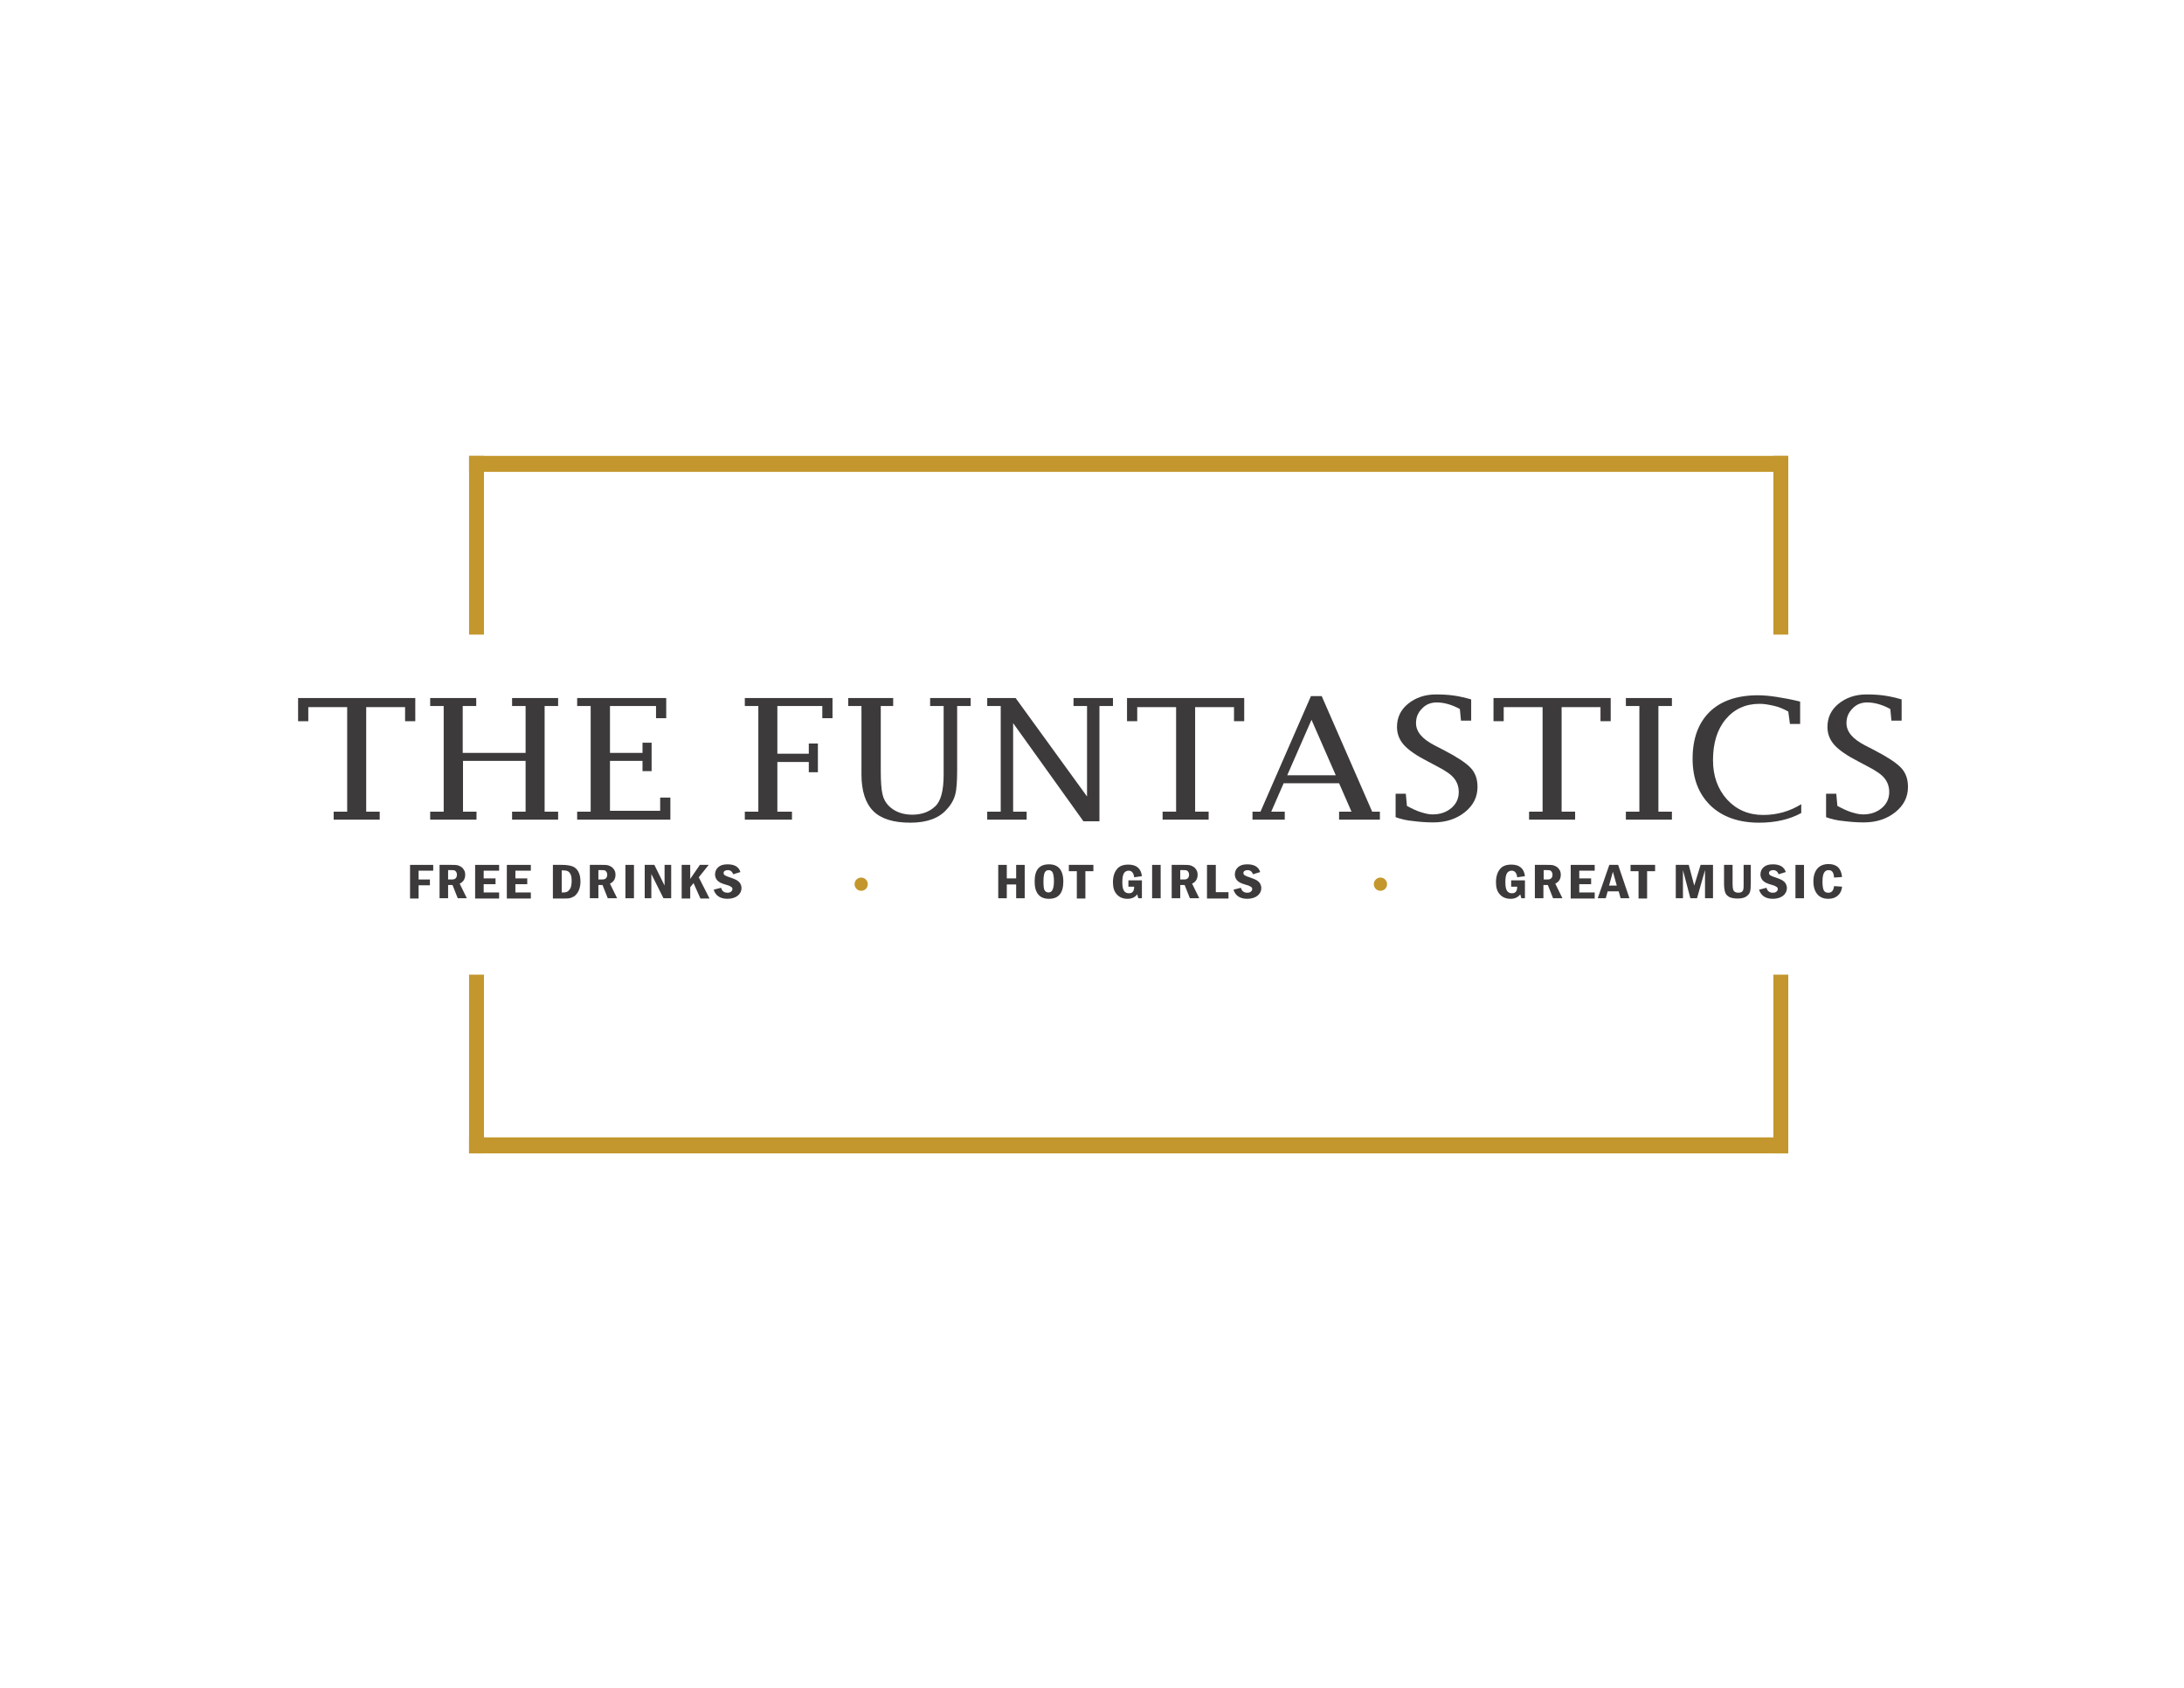 <?xml version="1.0" encoding="utf-8"?>
<!-- Generator: Adobe Illustrator 21.0.0, SVG Export Plug-In . SVG Version: 6.00 Build 0)  -->
<svg version="1.1" id="Layer_1" xmlns="http://www.w3.org/2000/svg" xmlns:xlink="http://www.w3.org/1999/xlink" x="0px" y="0px"
	 viewBox="0 0 792 612" style="enable-background:new 0 0 792 612;" xml:space="preserve">
<style type="text/css">
	.st0{fill:#C3972D;}
	.st1{fill:#3D3A3B;}
</style>
<rect x="170.1" y="165.3" class="st0" width="478.3" height="5.8"/>
<rect x="170.1" y="165.3" class="st0" width="5.4" height="64.8"/>
<rect x="643.1" y="165.3" class="st0" width="5.4" height="64.8"/>
<rect x="643.1" y="353.4" class="st0" width="5.4" height="64.8"/>
<rect x="170.1" y="353.4" class="st0" width="5.4" height="64.8"/>
<g>
	<path class="st1" d="M125.9,256.4h-14.1v5.1h-3.7v-8.4h42.5v8.4h-3.7v-5.1h-14.1v37.9h4.9v2.9H121v-2.9h4.9V256.4z"/>
	<path class="st1" d="M167.9,275.9v18.4h4.9v2.9H156v-2.9h4.9V256H156v-2.9h16.7v2.9h-4.9V273h22.8V256h-4.9v-2.9h16.7v2.9h-4.9
		v38.3h4.9v2.9h-16.7v-2.9h4.9v-18.4H167.9z"/>
	<path class="st1" d="M243,297.2h-33.7v-2.9h4.9V256h-4.9v-2.9h32.3v7.3h-3.7V256h-16.7V273h11.8v-3.7h3.3v10.3h-3.3v-3.7h-11.8V294
		h18.2v-4.8h3.7V297.2z"/>
	<path class="st1" d="M287.2,297.2h-17.1v-2.9h4.9V256h-4.9v-2.9h31.8v7.3h-3.7V256h-16.3v17.3h11.4v-3.7h3.3V280h-3.3v-3.7h-11.4
		v18h5.3V297.2z"/>
	<path class="st1" d="M312.5,256h-4.9v-2.9h16.3v2.9h-4.5v23.5c0,3.8,0.2,6.6,0.6,8.4c0.4,1.8,1.2,3.2,2.3,4.3
		c2.1,2.1,5,3.2,8.5,3.2c3.4,0,6.2-1,8.3-3c2.1-1.9,3.1-5.7,3.1-11.6V256h-4.9v-2.9h14.7v2.9h-4.9v23.2c0,4.1-0.2,7.1-0.7,8.9
		c-0.5,1.9-1.5,3.7-3.1,5.4c-2.8,3.2-7.2,4.8-13.2,4.8c-6.1,0-10.6-1.4-13.4-4.2c-2.8-2.8-4.3-7.2-4.3-13.3V256z"/>
	<path class="st1" d="M392.9,297.8l-25.5-35.6v32.1h4.9v2.9H358v-2.9h4.9V256H358v-2.9h10.3l25.9,35.7V256h-4.9v-2.9h14.3v2.9h-4.9
		v41.8H392.9z"/>
	<path class="st1" d="M426.5,256.4h-14.1v5.1h-3.7v-8.4h42.5v8.4h-3.7v-5.1h-14.1v37.9h4.9v2.9h-16.7v-2.9h4.9V256.4z"/>
	<path class="st1" d="M465.5,284l-4.5,10.3h4.9v2.9h-11.7v-2.9h2.9l18.3-41.9h3.9l18.3,41.9h2.8v2.9h-14.8v-2.9h4.5l-4.5-10.3H465.5
		z M466.8,281.1h17.6l-8.8-20.1L466.8,281.1z"/>
	<path class="st1" d="M506.1,296.3v-8.5h3.7l0.4,4.4c1.8,1,3.5,1.8,5.1,2.3s2.9,0.8,4.2,0.8c2.8,0,5-0.8,6.8-2.3
		c1.8-1.5,2.7-3.5,2.7-5.8c0-2-0.6-3.6-1.7-5c-1.1-1.4-3.2-2.8-6.1-4.3l-3.4-1.8c-4.1-2.1-7-4.1-8.7-6c-1.7-1.9-2.5-4.1-2.5-6.5
		c0-3.4,1.3-6.2,4-8.4c2.7-2.2,6.1-3.4,10.1-3.4c2.2,0,4.4,0.1,6.5,0.4c2.1,0.3,4.2,0.8,6.3,1.4v7.7h-3.7l-0.4-4.2
		c-1.4-0.8-2.9-1.4-4.3-1.8c-1.4-0.4-2.8-0.6-4.1-0.6c-2.1,0-3.9,0.7-5.3,2.2c-1.5,1.5-2.2,3.2-2.2,5.3c0,3.1,2.2,5.7,6.6,8l3.5,1.8
		c4.8,2.5,8,4.6,9.7,6.4c1.7,1.8,2.5,4.1,2.5,6.9c0,3.7-1.5,6.7-4.6,9.2c-3,2.4-6.8,3.7-11.4,3.7c-2.6,0-5.1-0.2-7.4-0.5
		C510.1,297.5,508,297,506.1,296.3z"/>
	<path class="st1" d="M559.4,256.4h-14.1v5.1h-3.7v-8.4h42.5v8.4h-3.7v-5.1h-14.1v37.9h4.9v2.9h-16.7v-2.9h4.9V256.4z"/>
	<path class="st1" d="M601.4,256v38.3h4.9v2.9h-16.7v-2.9h4.9V256h-4.9v-2.9h16.7v2.9H601.4z"/>
	<path class="st1" d="M653.2,294.8c-4.4,2.4-9.5,3.5-15.3,3.5c-7.4,0-13.3-2.1-17.6-6.2c-4.3-4.2-6.5-9.8-6.5-17
		c0-7.3,2.1-13,6.2-17s10-6,17.5-6c2,0,4.2,0.2,6.8,0.6c2.5,0.4,5.4,0.9,8.5,1.7v8.1h-3.7l-0.6-4.5c-1.8-1-3.5-1.7-5.3-2.1
		s-3.4-0.7-5.1-0.7c-5.1,0-9.2,1.9-12.3,5.6c-3.1,3.7-4.6,8.7-4.6,14.8c0,5.8,1.7,10.5,5.1,14.3c3.4,3.7,7.8,5.6,13.1,5.6
		c5,0,9.6-1.3,13.8-3.9V294.8z"/>
	<path class="st1" d="M662.2,296.3v-8.5h3.7l0.4,4.4c1.8,1,3.5,1.8,5.1,2.3s2.9,0.8,4.2,0.8c2.8,0,5-0.8,6.8-2.3
		c1.8-1.5,2.7-3.5,2.7-5.8c0-2-0.6-3.6-1.7-5c-1.1-1.4-3.2-2.8-6.1-4.3l-3.4-1.8c-4.1-2.1-7-4.1-8.7-6c-1.7-1.9-2.5-4.1-2.5-6.5
		c0-3.4,1.3-6.2,4-8.4c2.7-2.2,6.1-3.4,10.1-3.4c2.2,0,4.4,0.1,6.5,0.4c2.1,0.3,4.2,0.8,6.3,1.4v7.7h-3.7l-0.4-4.2
		c-1.4-0.8-2.9-1.4-4.3-1.8c-1.4-0.4-2.8-0.6-4.1-0.6c-2.1,0-3.9,0.7-5.3,2.2c-1.5,1.5-2.2,3.2-2.2,5.3c0,3.1,2.2,5.7,6.6,8l3.5,1.8
		c4.8,2.5,8,4.6,9.7,6.4c1.7,1.8,2.5,4.1,2.5,6.9c0,3.7-1.5,6.7-4.6,9.2c-3,2.4-6.8,3.7-11.4,3.7c-2.6,0-5.1-0.2-7.4-0.5
		C666.2,297.5,664.1,297,662.2,296.3z"/>
</g>
<rect x="170.1" y="412.4" class="st0" width="478.3" height="5.8"/>
<circle class="st0" cx="312.3" cy="320.6" r="2.4"/>
<circle class="st0" cx="500.6" cy="320.6" r="2.4"/>
<g>
	<path class="st1" d="M548,319.2h5v6.5h-1.3l-0.4-1.4c-0.8,1-1.9,1.6-3.5,1.6c-1.6,0-2.9-0.5-3.9-1.6c-1-1.1-1.4-2.5-1.4-4.4
		c0-2,0.5-3.6,1.4-4.7c0.9-1.2,2.3-1.7,4.2-1.7c2.9,0,4.6,1.4,4.9,4.2l-2.8,0.4c-0.2-1.6-0.9-2.4-2-2.4c-0.7,0-1.3,0.3-1.7,0.9
		c-0.4,0.6-0.6,1.7-0.6,3.3c0,1.5,0.2,2.5,0.6,3.1c0.4,0.6,1,0.9,1.8,0.9c1.3,0,1.9-0.8,1.9-2.4H548V319.2z"/>
	<path class="st1" d="M556.6,313.6h4.5c0.9,0,1.5,0,2,0.1s0.9,0.3,1.4,0.6c0.5,0.3,0.8,0.7,1.1,1.2s0.4,1.1,0.4,1.7
		c0,1.5-0.7,2.6-2,3.2l2.6,5.3h-3.4l-1.9-4.8h-1.6v4.8h-3.1V313.6z M559.8,315.5v3.4h1.4c1.2,0,1.8-0.6,1.8-1.8c0-0.4-0.1-0.7-0.3-1
		c-0.2-0.3-0.4-0.4-0.6-0.5s-0.6-0.1-1.1-0.1H559.8z"/>
	<path class="st1" d="M569.6,313.6h8.7v2.1h-5.6v2.8h4.3v2.1h-4.3v3h5.6v2.2h-8.7V313.6z"/>
	<path class="st1" d="M583.6,313.6h3.2l4.1,12.1h-3.2l-0.7-2.5h-4l-0.7,2.5h-2.9L583.6,313.6z M586.3,321.1l-1.4-5l-1.4,5H586.3z"/>
	<path class="st1" d="M591.3,313.6h8.9v2.3h-2.9v9.9h-3.1v-9.9h-2.9V313.6z"/>
	<path class="st1" d="M607.8,313.6h4.6l2,7.5l2.3-7.5h4.5v12.1h-2.9v-10.2l-2.9,10.2H613l-2.7-10.2v10.2h-2.6V313.6z"/>
	<path class="st1" d="M625.2,313.6h3.1v6.9c0,1,0.1,1.7,0.2,2c0.1,0.4,0.3,0.7,0.7,0.9c0.3,0.2,0.7,0.3,1.2,0.3
		c0.5,0,0.9-0.1,1.2-0.3c0.3-0.2,0.5-0.5,0.6-0.9c0.1-0.4,0.1-1,0.1-2v-6.9h2.6v6.8c0,1.4-0.1,2.4-0.3,3c-0.2,0.7-0.7,1.2-1.4,1.7
		c-0.8,0.5-1.8,0.7-3.1,0.7c-1.2,0-2.2-0.2-2.9-0.5c-0.7-0.4-1.2-0.8-1.5-1.5s-0.5-1.8-0.5-3.4V313.6z"/>
	<path class="st1" d="M647.6,316.2L645,317c-0.4-1-1-1.5-2-1.5c-0.5,0-0.8,0.1-1.1,0.3c-0.3,0.2-0.4,0.5-0.4,0.8
		c0,0.3,0.2,0.6,0.5,0.8c0.3,0.2,1,0.5,2,0.8c0.9,0.3,1.6,0.6,2.2,0.9c0.5,0.3,1,0.7,1.3,1.2c0.3,0.5,0.5,1.1,0.5,1.7
		c0,1.1-0.5,2.1-1.4,2.8c-0.9,0.7-2.2,1.1-3.7,1.1c-2.6,0-4.3-1.1-5-3.3l2.7-0.7c0.3,1.2,1.1,1.8,2.3,1.8c0.5,0,1-0.1,1.3-0.4
		c0.3-0.2,0.5-0.6,0.5-0.9c0-0.3-0.1-0.6-0.4-0.8s-0.8-0.5-1.6-0.7c-1.1-0.3-1.9-0.6-2.5-0.9c-0.5-0.3-1-0.7-1.3-1.2
		c-0.3-0.5-0.5-1.1-0.5-1.7c0-1.1,0.4-2,1.2-2.7c0.8-0.7,1.9-1,3.3-1C645.4,313.4,647,314.3,647.6,316.2z"/>
	<path class="st1" d="M651.1,313.6h3.1v12.1h-3.1V313.6z"/>
	<path class="st1" d="M665.1,321.3l2.9,0.2c-0.1,1.3-0.6,2.4-1.5,3.2c-0.9,0.8-2,1.2-3.5,1.2c-1.8,0-3.1-0.6-4-1.7
		c-0.9-1.1-1.4-2.6-1.4-4.6c0-2,0.5-3.5,1.4-4.6s2.3-1.7,4.1-1.7c3,0,4.6,1.6,4.9,4.7l-2.9,0.2c-0.1-1.8-0.7-2.7-2-2.7
		c-0.7,0-1.2,0.3-1.6,0.9c-0.4,0.6-0.6,1.7-0.6,3.4c0,1.5,0.2,2.5,0.5,3.1c0.4,0.6,0.9,0.8,1.6,0.8
		C664.3,323.7,664.9,322.9,665.1,321.3z"/>
</g>
<g>
	<path class="st1" d="M362,313.6h3.1v4.9h3.4v-4.9h3.1v12.1h-3.1v-5h-3.4v5H362V313.6z"/>
	<path class="st1" d="M385.6,319.6c0,4.2-1.7,6.3-5.2,6.3c-1.7,0-3-0.5-3.9-1.6c-0.9-1.1-1.3-2.6-1.3-4.7c0-4.2,1.7-6.2,5.2-6.2
		c1.7,0,3,0.5,3.9,1.6C385.1,316,385.6,317.5,385.6,319.6z M382.2,319.6c0-1.6-0.2-2.7-0.5-3.3c-0.3-0.5-0.8-0.8-1.4-0.8
		c-0.7,0-1.1,0.3-1.4,0.8c-0.3,0.5-0.5,1.6-0.5,3.3c0,1.6,0.1,2.7,0.4,3.2s0.8,0.8,1.4,0.8c0.7,0,1.1-0.3,1.4-0.8
		S382.2,321.3,382.2,319.6z"/>
	<path class="st1" d="M387.6,313.6h8.9v2.3h-2.9v9.9h-3.1v-9.9h-2.9V313.6z"/>
	<path class="st1" d="M409.1,319.2h5v6.5h-1.3l-0.4-1.4c-0.8,1-1.9,1.6-3.5,1.6c-1.6,0-2.9-0.5-3.9-1.6c-1-1.1-1.4-2.5-1.4-4.4
		c0-2,0.5-3.6,1.4-4.7c0.9-1.2,2.3-1.7,4.2-1.7c2.9,0,4.6,1.4,4.9,4.2l-2.8,0.4c-0.2-1.6-0.9-2.4-2-2.4c-0.7,0-1.3,0.3-1.7,0.9
		c-0.4,0.6-0.6,1.7-0.6,3.3c0,1.5,0.2,2.5,0.6,3.1c0.4,0.6,1,0.9,1.8,0.9c1.3,0,1.9-0.8,1.9-2.4h-2.1V319.2z"/>
	<path class="st1" d="M417.8,313.6h3.1v12.1h-3.1V313.6z"/>
	<path class="st1" d="M424.9,313.6h4.5c0.9,0,1.5,0,2,0.1s0.9,0.3,1.4,0.6c0.5,0.3,0.8,0.7,1.1,1.2s0.4,1.1,0.4,1.7
		c0,1.5-0.7,2.6-2,3.2l2.6,5.3h-3.4l-1.9-4.8H428v4.8h-3.1V313.6z M428,315.5v3.4h1.4c1.2,0,1.8-0.6,1.8-1.8c0-0.4-0.1-0.7-0.3-1
		c-0.2-0.3-0.4-0.4-0.6-0.5s-0.6-0.1-1.1-0.1H428z"/>
	<path class="st1" d="M437.8,313.6h3.1v9.9h4.6v2.3h-7.8V313.6z"/>
	<path class="st1" d="M457,316.2l-2.6,0.8c-0.4-1-1-1.5-2-1.5c-0.5,0-0.8,0.1-1.1,0.3c-0.3,0.2-0.4,0.5-0.4,0.8
		c0,0.3,0.2,0.6,0.5,0.8c0.3,0.2,1,0.5,2,0.8c0.9,0.3,1.6,0.6,2.2,0.9c0.5,0.3,1,0.7,1.3,1.2c0.3,0.5,0.5,1.1,0.5,1.7
		c0,1.1-0.5,2.1-1.4,2.8c-0.9,0.7-2.2,1.1-3.7,1.1c-2.6,0-4.3-1.1-5-3.3l2.7-0.7c0.3,1.2,1.1,1.8,2.3,1.8c0.5,0,1-0.1,1.3-0.4
		c0.3-0.2,0.5-0.6,0.5-0.9c0-0.3-0.1-0.6-0.4-0.8s-0.8-0.5-1.6-0.7c-1.1-0.3-1.9-0.6-2.5-0.9c-0.5-0.3-1-0.7-1.3-1.2
		c-0.3-0.5-0.5-1.1-0.5-1.7c0-1.1,0.4-2,1.2-2.7c0.8-0.7,1.9-1,3.3-1C454.8,313.4,456.4,314.3,457,316.2z"/>
</g>
<g>
	<path class="st1" d="M148.6,313.6h8.5v2.1h-5.3v3.2h4.1v2.1h-4.1v4.8h-3.1V313.6z"/>
	<path class="st1" d="M159.3,313.6h4.5c0.9,0,1.5,0,2,0.1s0.9,0.3,1.4,0.6c0.5,0.3,0.8,0.7,1.1,1.2s0.4,1.1,0.4,1.7
		c0,1.5-0.7,2.6-2,3.2l2.6,5.3H166l-1.9-4.8h-1.6v4.8h-3.1V313.6z M162.5,315.5v3.4h1.4c1.2,0,1.8-0.6,1.8-1.8c0-0.4-0.1-0.7-0.3-1
		c-0.2-0.3-0.4-0.4-0.6-0.5s-0.6-0.1-1.1-0.1H162.5z"/>
	<path class="st1" d="M172.3,313.6h8.7v2.1h-5.6v2.8h4.3v2.1h-4.3v3h5.6v2.2h-8.7V313.6z"/>
	<path class="st1" d="M183.8,313.6h8.7v2.1h-5.6v2.8h4.3v2.1h-4.3v3h5.6v2.2h-8.7V313.6z"/>
	<path class="st1" d="M200.5,313.6h3.4c1.5,0,2.7,0.2,3.6,0.5c0.9,0.3,1.7,1,2.2,1.9s0.8,2.1,0.8,3.7c0,1.1-0.2,2.1-0.5,2.9
		c-0.3,0.8-0.8,1.5-1.3,2c-0.5,0.5-1.2,0.8-1.8,1c-0.7,0.2-1.5,0.2-2.6,0.2h-3.8V313.6z M203.7,315.6v8h0.5c0.7,0,1.3-0.1,1.7-0.4
		s0.7-0.7,1-1.2c0.2-0.6,0.4-1.4,0.4-2.6c0-1-0.1-1.8-0.4-2.4c-0.3-0.6-0.6-0.9-1-1.1c-0.4-0.2-0.9-0.3-1.6-0.3H203.7z"/>
	<path class="st1" d="M213.8,313.6h4.5c0.9,0,1.5,0,2,0.1s0.9,0.3,1.4,0.6c0.5,0.3,0.8,0.7,1.1,1.2s0.4,1.1,0.4,1.7
		c0,1.5-0.7,2.6-2,3.2l2.6,5.3h-3.4l-1.9-4.8H217v4.8h-3.1V313.6z M217,315.5v3.4h1.4c1.2,0,1.8-0.6,1.8-1.8c0-0.4-0.1-0.7-0.3-1
		c-0.2-0.3-0.4-0.4-0.6-0.5s-0.6-0.1-1.1-0.1H217z"/>
	<path class="st1" d="M226.8,313.6h3.1v12.1h-3.1V313.6z"/>
	<path class="st1" d="M233.8,313.6h3.5l3.7,7.5v-7.5h2.4v12.1h-2.8l-4.4-8.8v8.8h-2.4V313.6z"/>
	<path class="st1" d="M247.2,313.6h3.1v5.1l3.5-5.1h3.2l-3.6,4.5l3.9,7.7h-3.3l-2.5-5.6l-1.2,1.5v4.1h-3.1V313.6z"/>
	<path class="st1" d="M268.5,316.2l-2.6,0.8c-0.4-1-1-1.5-2-1.5c-0.5,0-0.8,0.1-1.1,0.3c-0.3,0.2-0.4,0.5-0.4,0.8
		c0,0.3,0.2,0.6,0.5,0.8c0.3,0.2,1,0.5,2,0.8c0.9,0.3,1.6,0.6,2.2,0.9c0.5,0.3,1,0.7,1.3,1.2c0.3,0.5,0.5,1.1,0.5,1.7
		c0,1.1-0.5,2.1-1.4,2.8c-0.9,0.7-2.2,1.1-3.7,1.1c-2.6,0-4.3-1.1-5-3.3l2.7-0.7c0.3,1.2,1.1,1.8,2.3,1.8c0.5,0,1-0.1,1.3-0.4
		c0.3-0.2,0.5-0.6,0.5-0.9c0-0.3-0.1-0.6-0.4-0.8s-0.8-0.5-1.6-0.7c-1.1-0.3-1.9-0.6-2.5-0.9c-0.5-0.3-1-0.7-1.3-1.2
		c-0.3-0.5-0.5-1.1-0.5-1.7c0-1.1,0.4-2,1.2-2.7c0.8-0.7,1.9-1,3.3-1C266.4,313.4,267.9,314.3,268.5,316.2z"/>
</g>
</svg>
